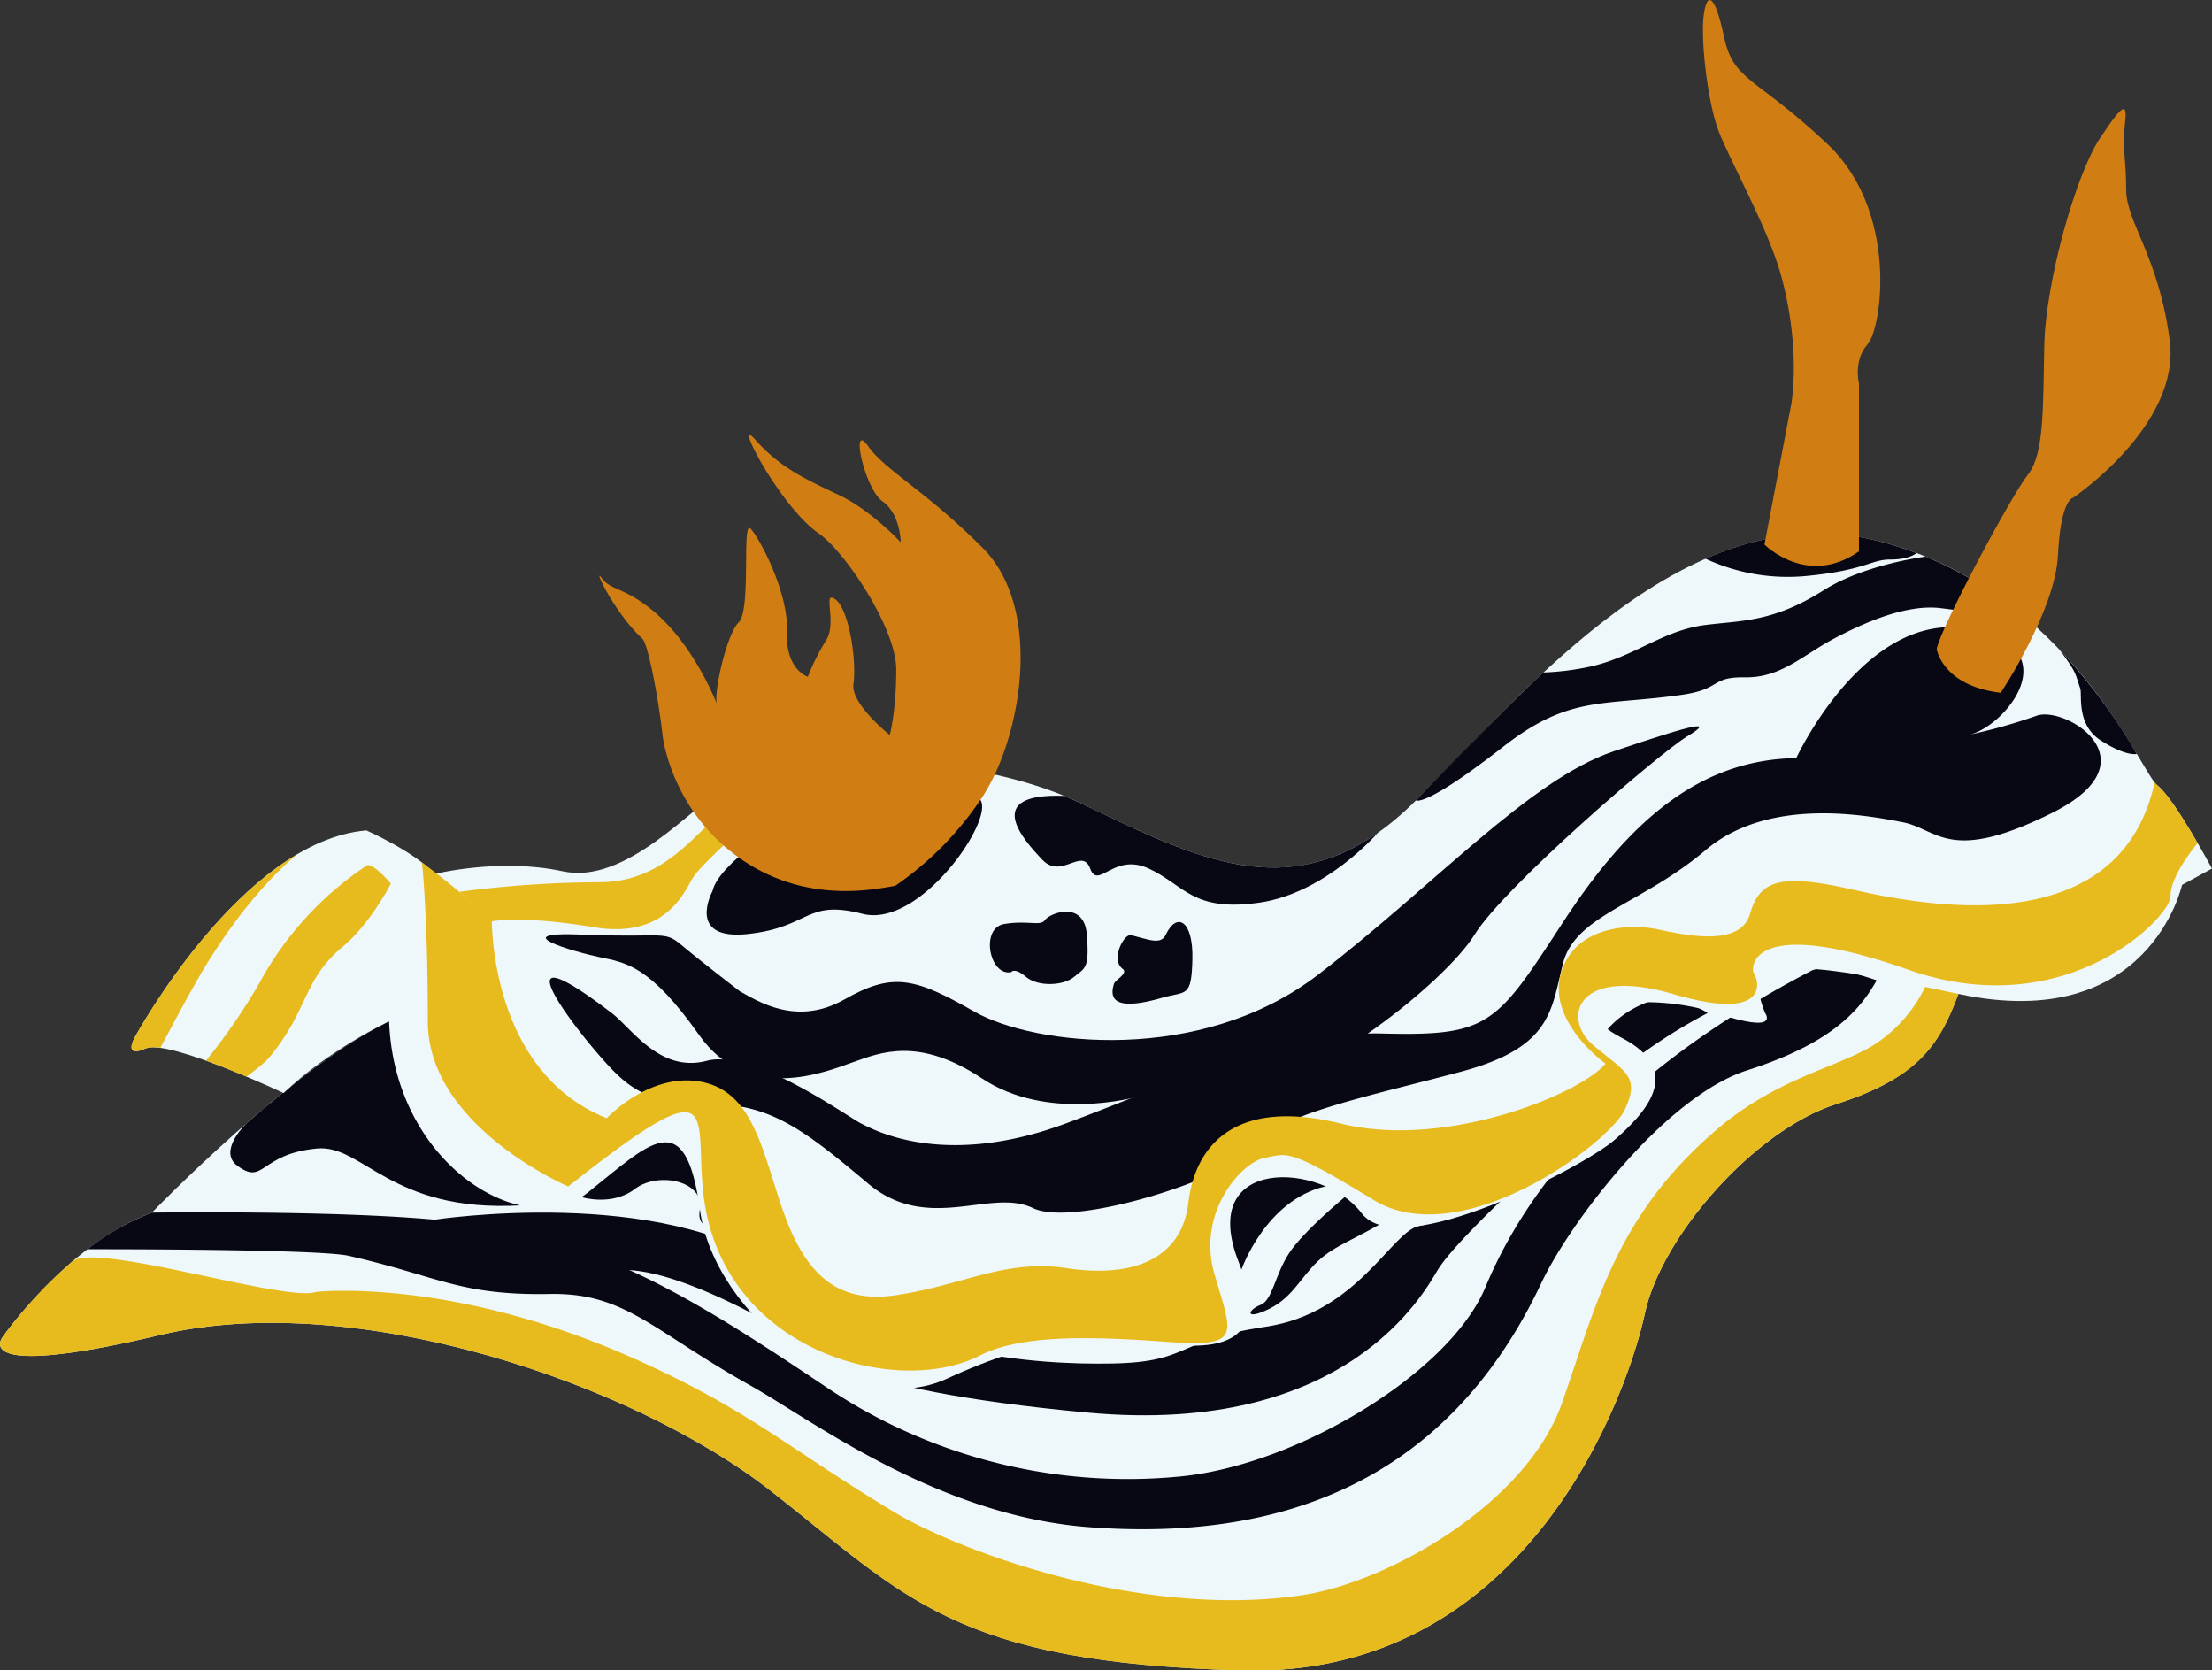 <svg xmlns="http://www.w3.org/2000/svg" viewBox="0 0 629.14 475"><rect x="0" y="0" width="629.14" height="475" fill="#333333" stroke="none"/><defs><style>.cls-1{fill:#eef7f9;}.cls-2{fill:#080714;}.cls-3{fill:#e7bb1d;}.cls-4{fill:#d07e14;}</style></defs><title>seaslugs</title><g id="圖層_2" data-name="圖層 2"><g id="seaslugs"><path class="cls-1" d="M.81,380.09s18.61-26.61,42.39-35.27c0,0,39.8-41.23,67.46-54.41s148.44-34,208.62-20.9,143.93-65.17,182.7-58.2,60.48,56.61,55,71.34S545.4,306.53,522.14,314s-49.63,37.69-54.28,59.4S435.29,477.28,353.1,475,257.73,454,219,423.77s-117.85-57.38-173.3-44.19S.81,380.09.81,380.09Z"/><path class="cls-2" d="M70.11,319.42c12.75-11.12,27.92-23,40.55-29l37.28,52.34c-36.76,2.07-44.78-17.4-57.76-16.18-16.48,1.55-14.93,10.62-22.67,4.92C61.81,327.29,70.11,319.42,70.11,319.42Z"/><path class="cls-2" d="M353.1,361s6.82-19.65,23.83-23.65-24.35-14.86-31.58,2.72S352.65,362.13,353.1,361Z"/><path class="cls-2" d="M382.47,340.4s-11.73,9.71-15.8,15.91-4.72,13.42-8.14,14.74-4.54,4.17,1.16,1.74c7.76-3.29,9.78-9.05,15.12-14.15,4.82-4.6,11.07-6.33,21.71-12.91C400.94,343,382.47,340.4,382.47,340.4Z"/><path class="cls-2" d="M456.43,293.71s3.63-5.47,11.92-8.65,17.34,3,17.34,3A153.6,153.6,0,0,0,466,300.37C461.83,303.44,456.37,296.5,456.43,293.71Z"/><path class="cls-2" d="M99.16,357.09c-8.85-2-74.28-1.86-74.28-1.86A70.18,70.18,0,0,1,43.2,344.82s52.89-.75,82.32,2.19c42.65,4.26,68.24,19.77,110.11,47.84a153.56,153.56,0,0,0,100,25C369,416.63,412.36,390.38,422.5,366c18.58-44.65,60.82-73.37,92.66-89.95,4.51-2.35,18.61,2.71,18.61,2.71-5.16,9.16-13.57,18.15-36.83,25.59s-50.35,43.12-58.55,60.48c-22.87,48.47-64,74.44-129,69.4-43-3.33-79-30.78-96-40.28-27.82-15.57-35.55-26.4-57-26C130.65,368.41,124.75,362.91,99.16,357.09Z"/><path class="cls-2" d="M165.39,340.4s8.59,2.73,15.18-2.31,19.91-2.32,18.48,5.82,9.44,5.43,11-5.82S186,306.14,179,314,165.39,340.4,165.39,340.4Z"/><path class="cls-2" d="M123.6,346.83s64.73-9.95,98.46,14.31,72,27,94.36,26.58,17.68-6.59,43.66-10.47,35.7-27,43.49-28.63S428,340.4,428,340.4s-15.22,14.32-19.1,20.74-25.79,47.36-99.55,40.54-79-18.85-79-18.85-35.49-22.69-54.1-21.69S123.6,346.83,123.6,346.83Z"/><path class="cls-3" d="M.81,380.09a128.56,128.56,0,0,1,19.83-21.43c6.49-5.54,60.88,11.75,69.24,8.71,0,0,38.74-4.46,91.86,19.57C213.86,401.48,224,411.76,255,430.37c15.42,9.25,67.46,30.24,115.15,23.26,24.67-3.61,64-26,74.1-54.63,9.69-27.57,15.17-53,43.76-77.58,17.83-15.35,35.39-17.91,45.75-24.81a40.48,40.48,0,0,0,13.57-15.51c1.42-3.52,15.12-13.18,9.69,1.55S545.4,306.53,522.14,314s-49.63,37.69-54.28,59.4S435.29,477.28,353.1,475,257.73,454,219,423.77s-117.85-57.38-173.3-44.19S.81,380.09.81,380.09Z"/><path class="cls-1" d="M38.29,295.06s30.24-55.83,65.91-58.93c0,0,14,6.2,19.38,12.4,0,0,18.61-4.65,36.45-.77s36.44-17.84,48.07-25.59,65.13-10.08,99.25,6.2,62.81,31.8,95.38-.77S480.27,140,534.54,153.93s74.44,66,79.1,69.45,15.5,23.6,15.5,23.6l-8.52,4.65s-9.31,42.65-63.59,31-60.74-9-55,5.43c0,0,4.65,6.2-14,0s-45.49-2.59-26.88,7,6.2,22-2.07,29.2-61,35.16-71.85,20.68-47-16.54-34.89,14-17.84,23.26-29.73,22.23-26.36-1.55-53.24,10.85-66.17-17.57-70.31-48.07S184.58,325.3,167,339.26s-54.79-7.76-56.34-48.85c0,0-17.06,8-30,20.41,0,0-32.83-15.5-39.29-12.66S38.29,295.06,38.29,295.06Z"/><path class="cls-2" d="M585.68,184.64a165.85,165.85,0,0,1,22.07,29.74s-2.93.87-10.26-3.84c-7-4.49-5.25-13-5.82-14.73C590.18,191.29,590.51,191.08,585.68,184.64Z"/><path class="cls-2" d="M174,288.08c5.73,4.38,13.71,17.06,27,13.57s40.06,15.9,43.93,17.83,23.65,12.8,58.16,0,60.09-26.36,90.33-25.59,32.18-2.55,51.18-31.71,39.16-46.21,66.29-46.6c0,0,19.39-41.87,48.86-36.83s10.46,28.3,0,30.24a153.39,153.39,0,0,0,19.39-5.43c8.13-3.1,34.11,12.79,4.64,27.53s-32.56,4.65-42.64,2.71-38-7.36-56.05,7.95-37,18.54-40.49,32.05-3.1,24-29.08,30.95S362.79,317,357.37,325.62s-51.57,23.72-63.59,17.9-29.85,7.37-46.91-7S220.51,315.06,205.39,314s-21.71.09-31.41-10S139.73,261.9,174,288.08Z"/><path class="cls-2" d="M331.58,265.77c3.1-6.53,7.82-4.12,7.56,7s-1.83,9-8.48,10.92c-12,3.51-15.52,1.42-13.84-3.9.39-1.25,4.24-3,2.46-4.31-3.49-2.59.39-10.07,2.41-9.57C326.86,267.2,330.17,268.76,331.58,265.77Z"/><path class="cls-2" d="M287.58,276.45c-6.2,1.16-8.82-12.54-2-13.7s10.36.77,11.65-1.16,11.12-5.71,11.89,4.18-.52,9.39-3.62,12-10.34,2.84-13.7,0S287.58,276.45,287.58,276.45Z"/><path class="cls-2" d="M545.1,157.27a101.87,101.87,0,0,0-10.56-3.34c-17.48-4.49-34-1.83-49.45,4.94A55.47,55.47,0,0,0,514,163.76c16.61-1.63,18.17-4.68,23.65-4.66S545.1,157.27,545.1,157.27Z"/><path class="cls-2" d="M402.73,227.6s22.89-24,36.26-36.38a74.75,74.75,0,0,0,13.1-1.62c12.93-2.84,20.68-10.34,33-11.89,10.39-1.31,19.21-.77,33.52-9.82,11.89-7.52,29.09-9.61,29.09-9.61a107.32,107.32,0,0,1,31.44,20s-8.64-3.14-27.27-5.36c-9.57-1.14-21.43,4-30.25,8.68s-15.11,11.14-25.15,11c-10.23-.16-6.57,3.36-18.27,5-22.42,3.2-31.79,0-50.66,14.74C405.26,229.74,402.73,227.6,402.73,227.6Z"/><path class="cls-2" d="M210.43,281.88c5,2.71,16.06,10.08,29.74,2.32s19.88-6.28,36.94,3.45,64.36,15.16,97.7-10.43,60.1-55.44,84.13-63.58,28.69-8.92,20.94-4.26S427.93,252,419.4,265.77,373.26,309,356.59,308.24s-27.14,1.94-31,3.1-28.11,7.37-46.23-4.65-29-7.37-36.73-4.65-29.86,12-43.81-7.76-20.85-20.55-28.26-22.1-27.57-7.39-4.7-6.41,22.88-1.34,27.92,2.92S210.43,281.88,210.43,281.88Z"/><path class="cls-2" d="M302.68,226.31q2.38,1,4.67,2.06c30.27,14.45,56.27,28.28,84.49,8.48,0,0-14.7,17.11-33.7,19.83s-21.32-5.05-31.4-9.7-14.35,6.21-16.67,0-8.15,3.2-13.57-2.47-17.43-19.08,6.18-18.2Z"/><path class="cls-2" d="M202.67,253.35s-7.75,14.18,10.08,12.24,16.29-9.94,32.57-5.74,37.57-26.71,33.52-32.39-29.64-5.57-42.82,0S204.24,245.88,202.67,253.35Z"/><path class="cls-3" d="M130.65,253.59a316.87,316.87,0,0,1,39.89-2.73c20.89,0,29.42-18.22,38.34-22.1s1.94,7,1.94,7-11.25,10.08-13.57,13.57-7.37,17.83-28.31,14.34S139.87,262,139.87,262Z"/><path class="cls-3" d="M120.09,246.06l-.17-.87a215.5,215.5,0,0,1,19.76,16.44.56.56,0,0,1,.19.34c.18,8.26,2.72,44,32.7,56,0,0,11.88-12.79,26.23-10.47s17.44,17.06,22.87,33.73,13.18,29.86,32.57,27.14,31.4-10.46,49.24-7.75S336,358.64,338,342s13.57-29.85,43.42-22.49,68.24-8.53,75.22-17.06c0,0-16.29-11.63-12.8-25.2s19-14.81,27.53-13,23.65,5,26.36-4.35,8.14-11.7,28.69-7.05,76.25,15.64,86.39-30.32c0,0,1.79,1.71,2.31,2.29,3.64,4,9,13.33,9.94,14.92,0,0-7.86,9.23-7.69,15.05s-29.69,36.76-74.66,20.93-45-.38-43.81,1.17,5,14-22.88,5.81-31.79,7-22.87,14.52,13.57,8.74,8.91,18.44-46.52,40.7-71.33,25.58-24.43-13.18-31-12-19.38,15.5-14.34,32.95,8.14,20.94-13.19,19.39-41.58-2.22-53.5,3.87c-23.52,12-71.85-.9-78.31-43.55-3.64-24,7.36-41-38.77-4.52,0,0-39.94-17.06-39.94-46.91S120.09,246.06,120.09,246.06Z"/><path class="cls-3" d="M104.39,246.06s1.36-1,6.79,5.19c0,0-5.85,11.4-13.57,17.83-11.64,9.69-9.7,18-21.08,31.67-1.58,1.89-6.41,5.39-6.41,5.39S62.54,303,58.59,301.6a168.48,168.48,0,0,0,15.07-21.87A93.88,93.88,0,0,1,104.39,246.06Z"/><path class="cls-3" d="M38.29,295.06s20-36.86,46.58-52.34c0,0-13,9.51-27.25,33.35-4.22,7.06-12,21.9-12,21.9a8.62,8.62,0,0,0-4.27.19C34.93,301,38.29,295.06,38.29,295.06Z"/><path class="cls-4" d="M254.62,251.89a92.09,92.09,0,0,0,24.82-25.33c10.85-16.54,17.65-53.18,0-70.82C262.72,139.05,252,134,246.87,126.8s-1,12.14,4.14,15.76,5.17,11.63,5.17,11.63-8.39-9.1-17.58-13.44c-10.68-5-17.06-8.19-23.78-15.72s7,19.08,18.09,26.68c7.27,5,22,26.78,22,38.67S253.07,209,253.07,209s-11.14-8.82-10.33-14.48c1-7.23-1.56-23.26-6-24.55-2.22-.65,1.16,7.53-1.81,12.15a63.48,63.48,0,0,0-5.17,10.34s-6.46-2.07-5.94-12.93-7.76-26.52-10.34-29.2.26,23-3.36,26.62-7.24,20.68-6.21,23.26c0,0-6.46-17.06-18.6-26.88-8-6.45-11.64-5.43-14.22-9s3.49,9.75,11.63,17.32c1.74,1.62,4.76,18.47,5.69,27.14.33,3.08,3.62,22.49,22.23,35.41S248.42,252.93,254.62,251.89Z"/><path class="cls-4" d="M501.85,154.84s12.15,12.28,26.88,1.94V109s-1.68-6.46,2.45-11.11S540,60.11,519.81,41s-26.75-17.71-29.46-30.5-5-12.8-5.82-5.82,1.16,24.42,4.27,32.57S502.37,64,506.24,77.17s4.73,27.14,3.34,37.22Z"/><path class="cls-4" d="M550.83,184.56S552.38,195,569.05,197c0,0,15.51-23.26,16.28-39.16s4.27-16.28,4.27-16.28S620.23,121,617.13,96.94s-12.41-33.73-12.41-43-1.16-11.63-.39-18.22,0-7-7,3.49-15.51,41.09-15.89,58.93,0,31-4.66,36.83S552,178.36,550.83,184.56Z"/></g></g></svg>